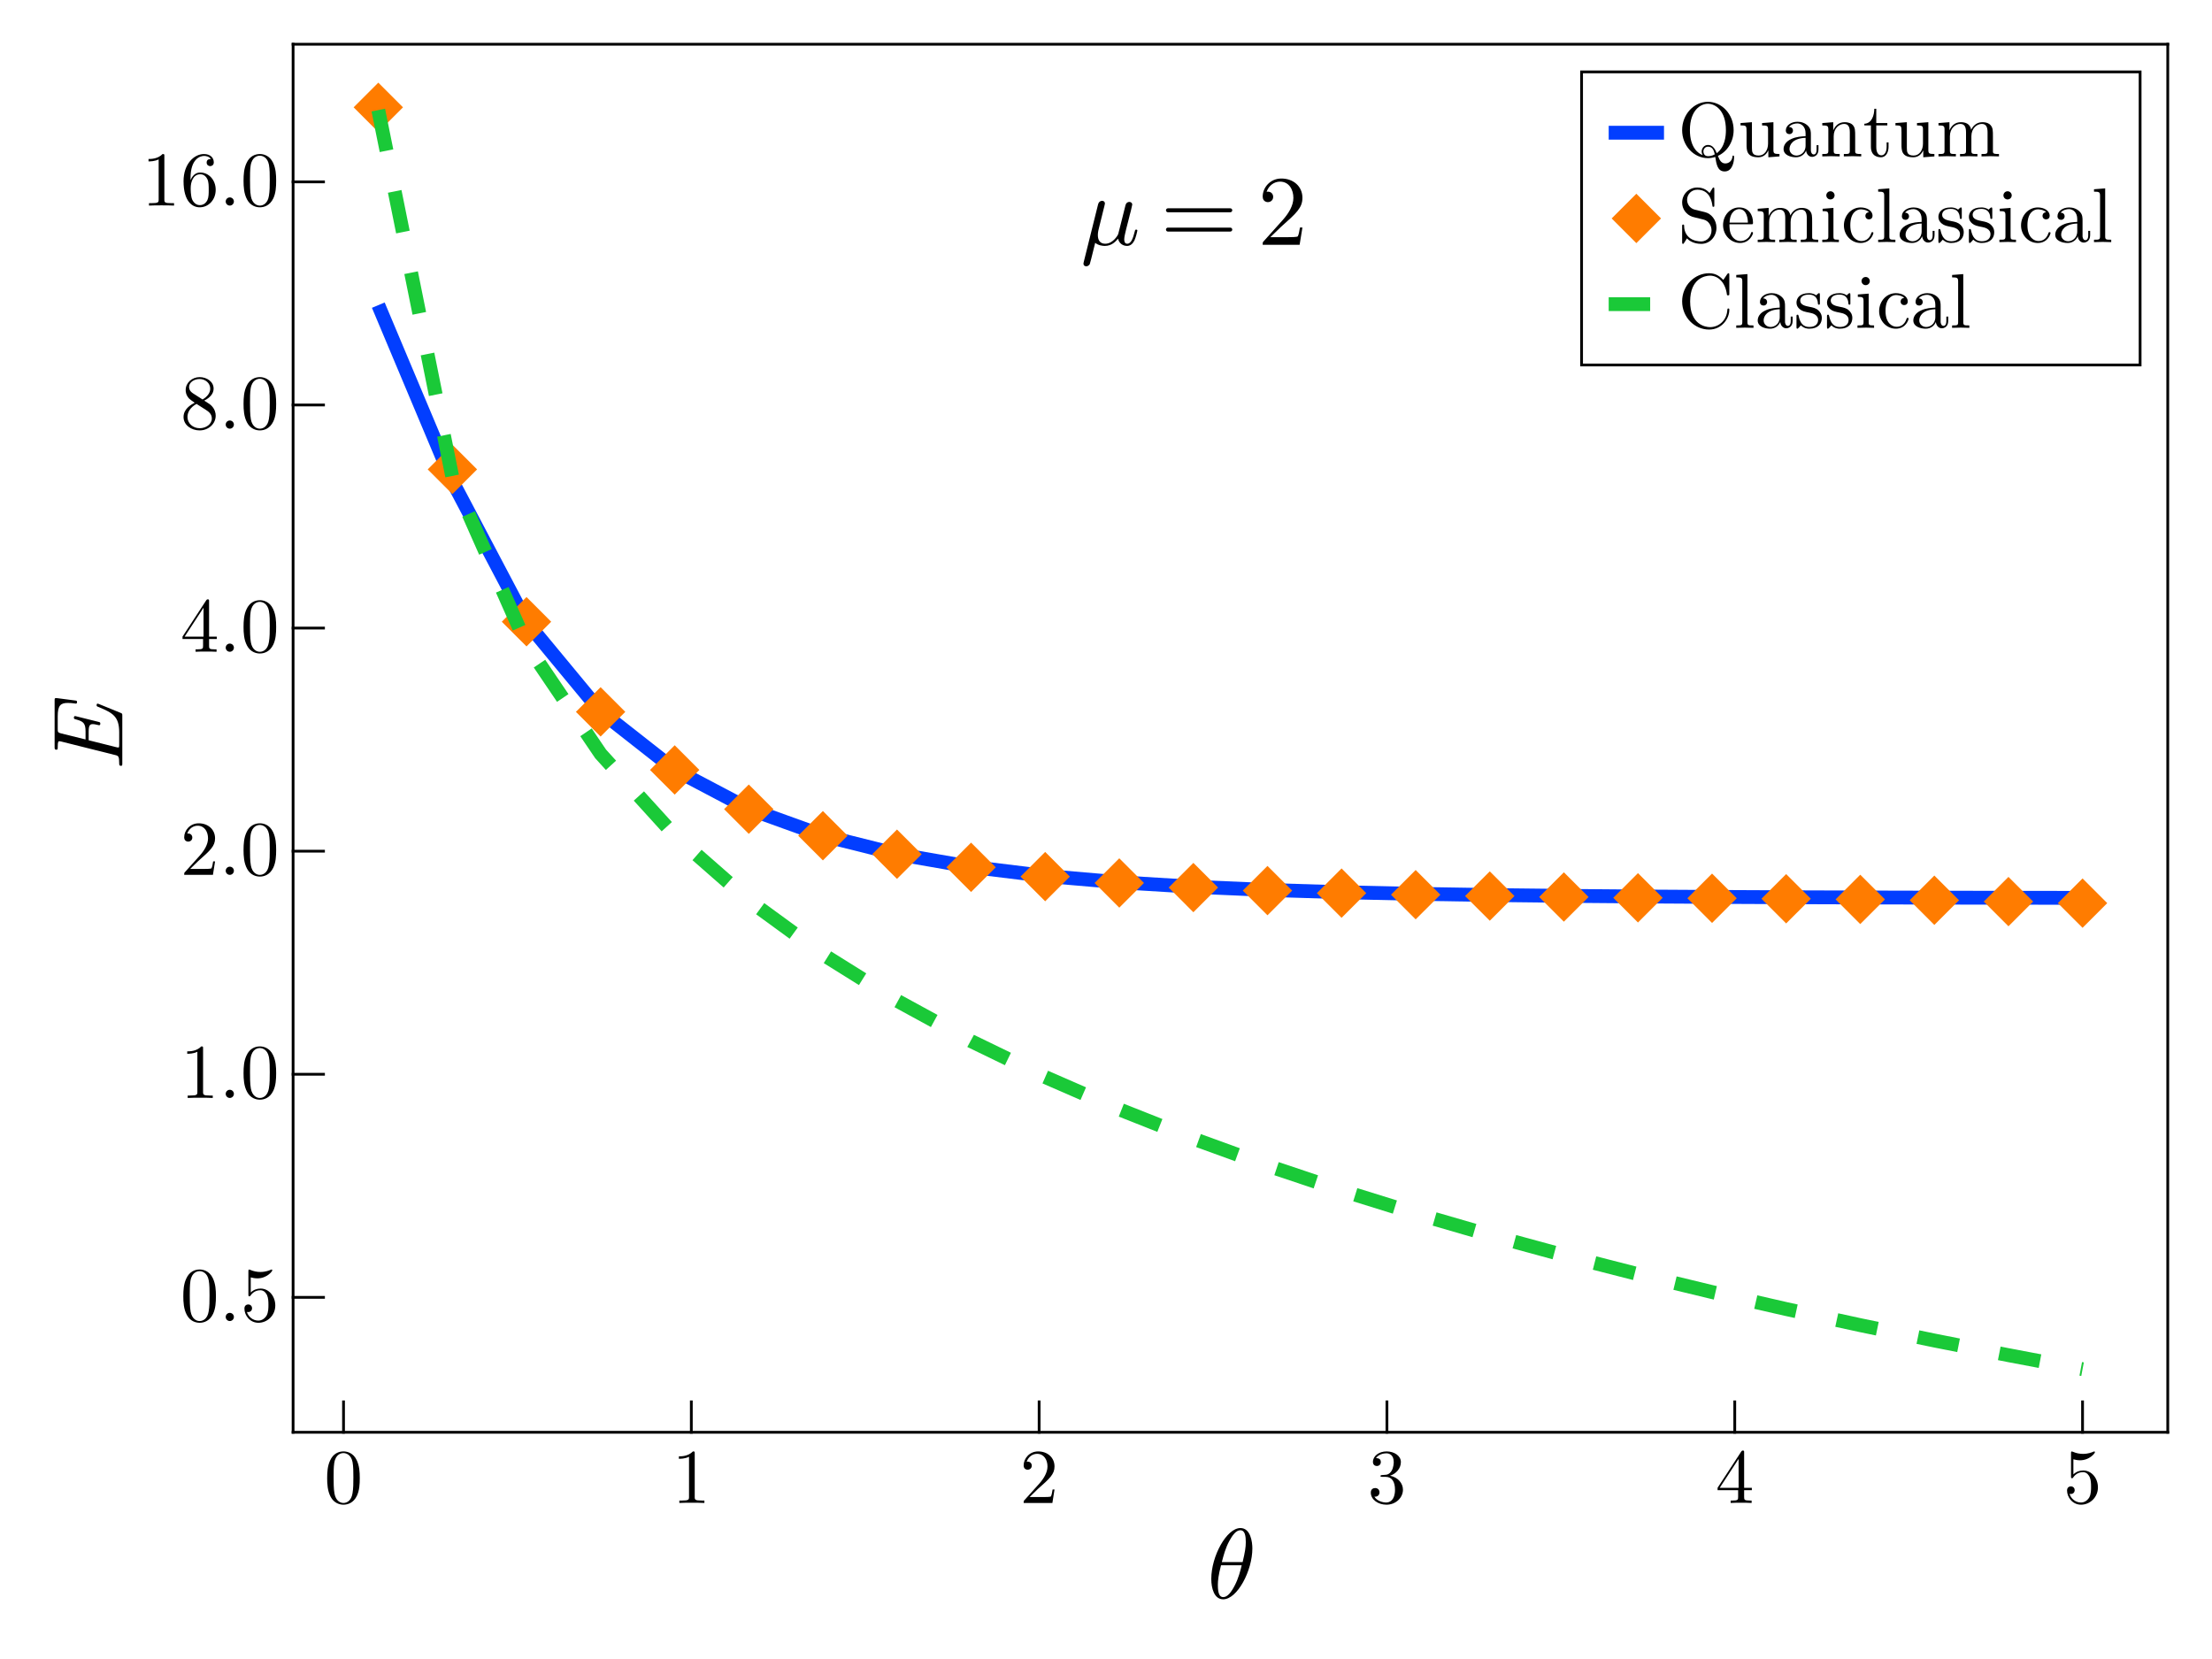 <?xml version="1.0" encoding="UTF-8"?>
<svg xmlns="http://www.w3.org/2000/svg" xmlns:xlink="http://www.w3.org/1999/xlink" width="600pt" height="450pt" viewBox="0 0 600 450" version="1.1">
<defs>
<g>
<symbol overflow="visible" id="glyph0-0-WwMRUrdW">
<path style="stroke:none;" d=""/>
</symbol>
<symbol overflow="visible" id="glyph0-1-WwMRUrdW">
<path style="stroke:none;" d="M 12.281 -13.5 C 12.281 -15.281 11.797 -19.031 9.047 -19.031 C 5.297 -19.031 1.141 -11.422 1.141 -5.234 C 1.141 -2.703 1.922 0.297 4.375 0.297 C 8.188 0.297 12.281 -7.453 12.281 -13.5 Z M 10.5 -15.172 C 10.5 -13.844 10.281 -12.469 9.641 -9.797 L 4 -9.797 C 4.453 -11.531 5 -13.688 6.078 -15.609 C 6.797 -16.922 7.797 -18.438 9.016 -18.438 C 10.344 -18.438 10.5 -16.719 10.5 -15.172 Z M 9.391 -8.938 C 9.094 -7.688 8.531 -5.406 7.5 -3.453 C 6.562 -1.625 5.531 -0.297 4.375 -0.297 C 3.484 -0.297 2.922 -1.078 2.922 -3.594 C 2.922 -4.719 3.078 -6.297 3.781 -8.938 Z M 9.391 -8.938 "/>
</symbol>
<symbol overflow="visible" id="glyph0-2-WwMRUrdW">
<path style="stroke:none;" d="M 19.5 -9.375 C 19.5 -9.672 19.25 -9.906 18.953 -9.906 L 2.047 -9.906 C 1.75 -9.906 1.516 -9.672 1.516 -9.375 C 1.516 -9.078 1.75 -8.828 2.047 -8.828 L 18.953 -8.828 C 19.25 -8.828 19.5 -9.078 19.5 -9.375 Z M 19.5 -4.125 C 19.5 -4.422 19.25 -4.672 18.953 -4.672 L 2.047 -4.672 C 1.75 -4.672 1.516 -4.422 1.516 -4.125 C 1.516 -3.828 1.75 -3.594 2.047 -3.594 L 18.953 -3.594 C 19.25 -3.594 19.5 -3.828 19.5 -4.125 Z M 19.5 -4.125 "/>
</symbol>
<symbol overflow="visible" id="glyph1-0-WwMRUrdW">
<path style="stroke:none;" d=""/>
</symbol>
<symbol overflow="visible" id="glyph1-1-WwMRUrdW">
<path style="stroke:none;" d="M 9.656 -6.719 C 9.656 -8.406 9.562 -10.078 8.812 -11.641 C 7.859 -13.656 6.125 -13.984 5.25 -13.984 C 3.984 -13.984 2.453 -13.438 1.594 -11.484 C 0.922 -10.031 0.812 -8.406 0.812 -6.719 C 0.812 -5.141 0.906 -3.25 1.766 -1.656 C 2.672 0.047 4.203 0.469 5.234 0.469 C 6.359 0.469 7.953 0.016 8.891 -1.969 C 9.562 -3.422 9.656 -5.062 9.656 -6.719 Z M 7.922 -6.969 C 7.922 -5.391 7.922 -3.969 7.688 -2.625 C 7.375 -0.625 6.172 0 5.234 0 C 4.406 0 3.172 -0.531 2.797 -2.547 C 2.562 -3.797 2.562 -5.734 2.562 -6.969 C 2.562 -8.312 2.562 -9.703 2.734 -10.844 C 3.125 -13.328 4.703 -13.531 5.234 -13.531 C 5.922 -13.531 7.312 -13.141 7.703 -11.062 C 7.922 -9.891 7.922 -8.297 7.922 -6.969 Z M 7.922 -6.969 "/>
</symbol>
<symbol overflow="visible" id="glyph1-2-WwMRUrdW">
<path style="stroke:none;" d="M 8.797 0 L 8.797 -0.656 L 8.125 -0.656 C 6.234 -0.656 6.172 -0.875 6.172 -1.656 L 6.172 -13.438 C 6.172 -13.938 6.172 -13.984 5.688 -13.984 C 4.391 -12.641 2.547 -12.641 1.875 -12.641 L 1.875 -11.984 C 2.281 -11.984 3.531 -11.984 4.625 -12.531 L 4.625 -1.656 C 4.625 -0.906 4.562 -0.656 2.672 -0.656 L 2 -0.656 L 2 0 C 2.734 -0.062 4.562 -0.062 5.391 -0.062 C 6.234 -0.062 8.062 -0.062 8.797 0 Z M 8.797 0 "/>
</symbol>
<symbol overflow="visible" id="glyph2-0-WwMRUrdW">
<path style="stroke:none;" d=""/>
</symbol>
<symbol overflow="visible" id="glyph2-1-WwMRUrdW">
<path style="stroke:none;" d="M 8.797 0 L 8.797 -0.656 L 8.125 -0.656 C 6.234 -0.656 6.172 -0.875 6.172 -1.656 L 6.172 -13.438 C 6.172 -13.938 6.172 -13.984 5.688 -13.984 C 4.391 -12.641 2.547 -12.641 1.875 -12.641 L 1.875 -11.984 C 2.281 -11.984 3.531 -11.984 4.625 -12.531 L 4.625 -1.656 C 4.625 -0.906 4.562 -0.656 2.672 -0.656 L 2 -0.656 L 2 0 C 2.734 -0.062 4.562 -0.062 5.391 -0.062 C 6.234 -0.062 8.062 -0.062 8.797 0 Z M 8.797 0 "/>
</symbol>
<symbol overflow="visible" id="glyph2-2-WwMRUrdW">
<path style="stroke:none;" d="M 9.594 -3.594 C 9.594 -5.312 8.281 -6.953 6.094 -7.391 C 7.812 -7.953 9.031 -9.422 9.031 -11.094 C 9.031 -12.812 7.188 -13.984 5.172 -13.984 C 3.047 -13.984 1.453 -12.719 1.453 -11.125 C 1.453 -10.438 1.906 -10.031 2.516 -10.031 C 3.172 -10.031 3.594 -10.5 3.594 -11.109 C 3.594 -12.156 2.609 -12.156 2.281 -12.156 C 2.938 -13.188 4.328 -13.469 5.078 -13.469 C 5.938 -13.469 7.094 -13 7.094 -11.109 C 7.094 -10.859 7.062 -9.641 6.516 -8.719 C 5.875 -7.703 5.172 -7.641 4.641 -7.625 C 4.469 -7.609 3.969 -7.562 3.828 -7.562 C 3.656 -7.531 3.5 -7.516 3.5 -7.312 C 3.5 -7.078 3.656 -7.078 4.016 -7.078 L 4.938 -7.078 C 6.656 -7.078 7.438 -5.656 7.438 -3.594 C 7.438 -0.734 5.984 -0.125 5.062 -0.125 C 4.156 -0.125 2.578 -0.484 1.844 -1.719 C 2.578 -1.609 3.234 -2.078 3.234 -2.875 C 3.234 -3.641 2.672 -4.047 2.062 -4.047 C 1.547 -4.047 0.875 -3.766 0.875 -2.828 C 0.875 -0.922 2.828 0.469 5.125 0.469 C 7.688 0.469 9.594 -1.453 9.594 -3.594 Z M 9.594 -3.594 "/>
</symbol>
<symbol overflow="visible" id="glyph3-0-WwMRUrdW">
<path style="stroke:none;" d=""/>
</symbol>
<symbol overflow="visible" id="glyph3-1-WwMRUrdW">
<path style="stroke:none;" d="M 9.422 -3.656 L 8.906 -3.656 C 8.797 -3.031 8.656 -2.094 8.438 -1.781 C 8.297 -1.609 6.906 -1.609 6.453 -1.609 L 2.672 -1.609 L 4.891 -3.781 C 8.172 -6.672 9.422 -7.812 9.422 -9.906 C 9.422 -12.312 7.531 -13.984 4.984 -13.984 C 2.609 -13.984 1.047 -12.047 1.047 -10.188 C 1.047 -9.016 2.094 -9.016 2.156 -9.016 C 2.516 -9.016 3.25 -9.266 3.25 -10.125 C 3.25 -10.672 2.875 -11.219 2.141 -11.219 C 1.969 -11.219 1.938 -11.219 1.875 -11.188 C 2.359 -12.562 3.484 -13.328 4.703 -13.328 C 6.609 -13.328 7.516 -11.641 7.516 -9.906 C 7.516 -8.234 6.469 -6.578 5.312 -5.266 L 1.281 -0.781 C 1.047 -0.547 1.047 -0.5 1.047 0 L 8.844 0 Z M 9.422 -3.656 "/>
</symbol>
<symbol overflow="visible" id="glyph3-2-WwMRUrdW">
<path style="stroke:none;" d="M 4.031 -1.109 C 4.031 -1.719 3.531 -2.219 2.922 -2.219 C 2.312 -2.219 1.812 -1.719 1.812 -1.109 C 1.812 -0.5 2.312 0 2.922 0 C 3.531 0 4.031 -0.5 4.031 -1.109 Z M 4.031 -1.109 "/>
</symbol>
<symbol overflow="visible" id="glyph4-0-WwMRUrdW">
<path style="stroke:none;" d=""/>
</symbol>
<symbol overflow="visible" id="glyph4-1-WwMRUrdW">
<path style="stroke:none;" d="M 9.891 -3.469 L 9.891 -4.109 L 7.797 -4.109 L 7.797 -13.672 C 7.797 -14.094 7.797 -14.219 7.453 -14.219 C 7.266 -14.219 7.203 -14.219 7.031 -13.969 L 0.594 -4.109 L 0.594 -3.469 L 6.172 -3.469 L 6.172 -1.641 C 6.172 -0.875 6.125 -0.656 4.578 -0.656 L 4.141 -0.656 L 4.141 0 C 5 -0.062 6.094 -0.062 6.969 -0.062 C 7.859 -0.062 8.969 -0.062 9.828 0 L 9.828 -0.656 L 9.391 -0.656 C 7.828 -0.656 7.797 -0.875 7.797 -1.641 L 7.797 -3.469 Z M 6.297 -4.109 L 1.172 -4.109 L 6.297 -11.953 Z M 6.297 -4.109 "/>
</symbol>
<symbol overflow="visible" id="glyph4-2-WwMRUrdW">
<path style="stroke:none;" d="M 9.422 -4.219 C 9.422 -6.719 7.703 -8.812 5.438 -8.812 C 4.438 -8.812 3.531 -8.484 2.766 -7.75 L 2.766 -11.844 C 3.188 -11.719 3.891 -11.578 4.562 -11.578 C 7.141 -11.578 8.609 -13.484 8.609 -13.75 C 8.609 -13.875 8.547 -13.984 8.406 -13.984 C 8.406 -13.984 8.344 -13.984 8.234 -13.922 C 7.812 -13.734 6.781 -13.312 5.375 -13.312 C 4.531 -13.312 3.562 -13.469 2.578 -13.906 C 2.422 -13.969 2.328 -13.969 2.328 -13.969 C 2.125 -13.969 2.125 -13.797 2.125 -13.469 L 2.125 -7.25 C 2.125 -6.859 2.125 -6.703 2.422 -6.703 C 2.562 -6.703 2.609 -6.766 2.688 -6.891 C 2.922 -7.219 3.703 -8.359 5.391 -8.359 C 6.484 -8.359 7.016 -7.391 7.188 -7.016 C 7.516 -6.234 7.562 -5.422 7.562 -4.375 C 7.562 -3.641 7.562 -2.375 7.062 -1.484 C 6.547 -0.672 5.781 -0.125 4.812 -0.125 C 3.281 -0.125 2.078 -1.234 1.719 -2.484 C 1.781 -2.453 1.844 -2.438 2.078 -2.438 C 2.766 -2.438 3.125 -2.969 3.125 -3.469 C 3.125 -3.969 2.766 -4.5 2.078 -4.5 C 1.781 -4.5 1.047 -4.344 1.047 -3.375 C 1.047 -1.578 2.5 0.469 4.844 0.469 C 7.281 0.469 9.422 -1.547 9.422 -4.219 Z M 9.422 -4.219 "/>
</symbol>
<symbol overflow="visible" id="glyph5-0-WwMRUrdW">
<path style="stroke:none;" d=""/>
</symbol>
<symbol overflow="visible" id="glyph5-1-WwMRUrdW">
<path style="stroke:none;" d="M -6.672 -18.547 C -6.969 -18.547 -6.969 -18.219 -6.969 -18.141 C -6.969 -17.844 -6.938 -17.812 -6.312 -17.578 C -2.594 -16.016 -0.844 -15.062 -0.844 -10.766 L -0.844 -7.484 C -0.844 -6.641 -0.922 -6.641 -1.109 -6.641 C -1.266 -6.641 -1.531 -6.719 -1.703 -6.75 L -9.125 -8.609 L -9.125 -10.969 C -9.125 -12.797 -8.688 -12.984 -7.969 -12.984 C -7.781 -12.984 -7.375 -12.953 -6.594 -12.75 C -6.594 -12.75 -6.375 -12.688 -6.297 -12.688 C -5.969 -12.688 -5.969 -12.953 -5.969 -13.125 C -5.969 -13.422 -6.016 -13.5 -6.5 -13.609 L -12.453 -15.094 C -12.531 -15.125 -12.797 -15.172 -12.797 -15.172 C -13.125 -15.172 -13.125 -14.844 -13.125 -14.734 C -13.125 -14.391 -13.047 -14.391 -12.469 -14.234 C -10.562 -13.719 -9.969 -13.203 -9.969 -11.016 L -9.969 -8.828 L -16.609 -10.469 C -17.5 -10.688 -17.516 -10.875 -17.516 -11.766 L -17.516 -15.141 C -17.516 -18.062 -16.719 -18.734 -14.797 -18.734 C -14.062 -18.734 -13.719 -18.688 -13.062 -18.609 C -12.938 -18.578 -12.688 -18.547 -12.609 -18.547 C -12.281 -18.547 -12.281 -18.844 -12.281 -18.953 C -12.281 -19.328 -12.391 -19.359 -12.875 -19.406 L -17.656 -20.031 C -18.359 -20.109 -18.359 -19.953 -18.359 -19.391 L -18.359 -6.781 C -18.359 -6.312 -18.359 -6.047 -17.875 -6.047 C -17.516 -6.047 -17.516 -6.234 -17.516 -6.781 C -17.516 -8.344 -17.312 -8.344 -17.062 -8.344 C -17.062 -8.344 -16.844 -8.344 -16.438 -8.234 L -1.969 -4.609 C -1.047 -4.406 -0.844 -4.234 -0.844 -2.406 C -0.844 -1.969 -0.844 -1.672 -0.328 -1.672 C 0 -1.672 0 -1.922 0 -2.344 L 0 -15.281 C 0 -15.828 -0.031 -15.844 -0.438 -16.031 L -6.344 -18.438 C -6.406 -18.469 -6.672 -18.547 -6.672 -18.547 Z M -6.672 -18.547 "/>
</symbol>
<symbol overflow="visible" id="glyph6-0-WwMRUrdW">
<path style="stroke:none;" d=""/>
</symbol>
<symbol overflow="visible" id="glyph6-1-WwMRUrdW">
<path style="stroke:none;" d="M 9.422 -4.219 C 9.422 -6.719 7.703 -8.812 5.438 -8.812 C 4.438 -8.812 3.531 -8.484 2.766 -7.75 L 2.766 -11.844 C 3.188 -11.719 3.891 -11.578 4.562 -11.578 C 7.141 -11.578 8.609 -13.484 8.609 -13.75 C 8.609 -13.875 8.547 -13.984 8.406 -13.984 C 8.406 -13.984 8.344 -13.984 8.234 -13.922 C 7.812 -13.734 6.781 -13.312 5.375 -13.312 C 4.531 -13.312 3.562 -13.469 2.578 -13.906 C 2.422 -13.969 2.328 -13.969 2.328 -13.969 C 2.125 -13.969 2.125 -13.797 2.125 -13.469 L 2.125 -7.25 C 2.125 -6.859 2.125 -6.703 2.422 -6.703 C 2.562 -6.703 2.609 -6.766 2.688 -6.891 C 2.922 -7.219 3.703 -8.359 5.391 -8.359 C 6.484 -8.359 7.016 -7.391 7.188 -7.016 C 7.516 -6.234 7.562 -5.422 7.562 -4.375 C 7.562 -3.641 7.562 -2.375 7.062 -1.484 C 6.547 -0.672 5.781 -0.125 4.812 -0.125 C 3.281 -0.125 2.078 -1.234 1.719 -2.484 C 1.781 -2.453 1.844 -2.438 2.078 -2.438 C 2.766 -2.438 3.125 -2.969 3.125 -3.469 C 3.125 -3.969 2.766 -4.5 2.078 -4.5 C 1.781 -4.5 1.047 -4.344 1.047 -3.375 C 1.047 -1.578 2.5 0.469 4.844 0.469 C 7.281 0.469 9.422 -1.547 9.422 -4.219 Z M 9.422 -4.219 "/>
</symbol>
<symbol overflow="visible" id="glyph6-2-WwMRUrdW">
<path style="stroke:none;" d="M 9.656 -6.719 C 9.656 -8.406 9.562 -10.078 8.812 -11.641 C 7.859 -13.656 6.125 -13.984 5.25 -13.984 C 3.984 -13.984 2.453 -13.438 1.594 -11.484 C 0.922 -10.031 0.812 -8.406 0.812 -6.719 C 0.812 -5.141 0.906 -3.25 1.766 -1.656 C 2.672 0.047 4.203 0.469 5.234 0.469 C 6.359 0.469 7.953 0.016 8.891 -1.969 C 9.562 -3.422 9.656 -5.062 9.656 -6.719 Z M 7.922 -6.969 C 7.922 -5.391 7.922 -3.969 7.688 -2.625 C 7.375 -0.625 6.172 0 5.234 0 C 4.406 0 3.172 -0.531 2.797 -2.547 C 2.562 -3.797 2.562 -5.734 2.562 -6.969 C 2.562 -8.312 2.562 -9.703 2.734 -10.844 C 3.125 -13.328 4.703 -13.531 5.234 -13.531 C 5.922 -13.531 7.312 -13.141 7.703 -11.062 C 7.922 -9.891 7.922 -8.297 7.922 -6.969 Z M 7.922 -6.969 "/>
</symbol>
<symbol overflow="visible" id="glyph7-0-WwMRUrdW">
<path style="stroke:none;" d=""/>
</symbol>
<symbol overflow="visible" id="glyph7-1-WwMRUrdW">
<path style="stroke:none;" d="M 9.422 -3.656 L 8.906 -3.656 C 8.797 -3.031 8.656 -2.094 8.438 -1.781 C 8.297 -1.609 6.906 -1.609 6.453 -1.609 L 2.672 -1.609 L 4.891 -3.781 C 8.172 -6.672 9.422 -7.812 9.422 -9.906 C 9.422 -12.312 7.531 -13.984 4.984 -13.984 C 2.609 -13.984 1.047 -12.047 1.047 -10.188 C 1.047 -9.016 2.094 -9.016 2.156 -9.016 C 2.516 -9.016 3.25 -9.266 3.25 -10.125 C 3.25 -10.672 2.875 -11.219 2.141 -11.219 C 1.969 -11.219 1.938 -11.219 1.875 -11.188 C 2.359 -12.562 3.484 -13.328 4.703 -13.328 C 6.609 -13.328 7.516 -11.641 7.516 -9.906 C 7.516 -8.234 6.469 -6.578 5.312 -5.266 L 1.281 -0.781 C 1.047 -0.547 1.047 -0.5 1.047 0 L 8.844 0 Z M 9.422 -3.656 "/>
</symbol>
<symbol overflow="visible" id="glyph8-0-WwMRUrdW">
<path style="stroke:none;" d=""/>
</symbol>
<symbol overflow="visible" id="glyph8-1-WwMRUrdW">
<path style="stroke:none;" d="M 4.031 -1.109 C 4.031 -1.719 3.531 -2.219 2.922 -2.219 C 2.312 -2.219 1.812 -1.719 1.812 -1.109 C 1.812 -0.5 2.312 0 2.922 0 C 3.531 0 4.031 -0.5 4.031 -1.109 Z M 4.031 -1.109 "/>
</symbol>
<symbol overflow="visible" id="glyph9-0-WwMRUrdW">
<path style="stroke:none;" d=""/>
</symbol>
<symbol overflow="visible" id="glyph9-1-WwMRUrdW">
<path style="stroke:none;" d="M 9.656 -6.719 C 9.656 -8.406 9.562 -10.078 8.812 -11.641 C 7.859 -13.656 6.125 -13.984 5.25 -13.984 C 3.984 -13.984 2.453 -13.438 1.594 -11.484 C 0.922 -10.031 0.812 -8.406 0.812 -6.719 C 0.812 -5.141 0.906 -3.25 1.766 -1.656 C 2.672 0.047 4.203 0.469 5.234 0.469 C 6.359 0.469 7.953 0.016 8.891 -1.969 C 9.562 -3.422 9.656 -5.062 9.656 -6.719 Z M 7.922 -6.969 C 7.922 -5.391 7.922 -3.969 7.688 -2.625 C 7.375 -0.625 6.172 0 5.234 0 C 4.406 0 3.172 -0.531 2.797 -2.547 C 2.562 -3.797 2.562 -5.734 2.562 -6.969 C 2.562 -8.312 2.562 -9.703 2.734 -10.844 C 3.125 -13.328 4.703 -13.531 5.234 -13.531 C 5.922 -13.531 7.312 -13.141 7.703 -11.062 C 7.922 -9.891 7.922 -8.297 7.922 -6.969 Z M 7.922 -6.969 "/>
</symbol>
<symbol overflow="visible" id="glyph10-0-WwMRUrdW">
<path style="stroke:none;" d=""/>
</symbol>
<symbol overflow="visible" id="glyph10-1-WwMRUrdW">
<path style="stroke:none;" d="M 9.891 -3.469 L 9.891 -4.109 L 7.797 -4.109 L 7.797 -13.672 C 7.797 -14.094 7.797 -14.219 7.453 -14.219 C 7.266 -14.219 7.203 -14.219 7.031 -13.969 L 0.594 -4.109 L 0.594 -3.469 L 6.172 -3.469 L 6.172 -1.641 C 6.172 -0.875 6.125 -0.656 4.578 -0.656 L 4.141 -0.656 L 4.141 0 C 5 -0.062 6.094 -0.062 6.969 -0.062 C 7.859 -0.062 8.969 -0.062 9.828 0 L 9.828 -0.656 L 9.391 -0.656 C 7.828 -0.656 7.797 -0.875 7.797 -1.641 L 7.797 -3.469 Z M 6.297 -4.109 L 1.172 -4.109 L 6.297 -11.953 Z M 6.297 -4.109 "/>
</symbol>
<symbol overflow="visible" id="glyph10-2-WwMRUrdW">
<path style="stroke:none;" d="M 9.594 -3.531 C 9.594 -4.281 9.359 -5.234 8.562 -6.109 C 8.172 -6.547 7.828 -6.766 6.484 -7.609 C 8 -8.375 9.031 -9.469 9.031 -10.859 C 9.031 -12.781 7.156 -13.984 5.25 -13.984 C 3.156 -13.984 1.453 -12.438 1.453 -10.484 C 1.453 -10.094 1.484 -9.156 2.375 -8.172 C 2.609 -7.922 3.375 -7.391 3.906 -7.031 C 2.688 -6.422 0.875 -5.25 0.875 -3.172 C 0.875 -0.938 3.031 0.469 5.234 0.469 C 7.609 0.469 9.594 -1.281 9.594 -3.531 Z M 8.109 -10.859 C 8.109 -9.656 7.281 -8.656 6.031 -7.922 L 3.422 -9.594 C 2.453 -10.234 2.375 -10.938 2.375 -11.297 C 2.375 -12.578 3.734 -13.469 5.234 -13.469 C 6.766 -13.469 8.109 -12.375 8.109 -10.859 Z M 8.547 -2.766 C 8.547 -1.219 6.969 -0.125 5.25 -0.125 C 3.438 -0.125 1.938 -1.422 1.938 -3.172 C 1.938 -4.391 2.609 -5.734 4.391 -6.719 L 6.969 -5.078 C 7.562 -4.688 8.547 -4.047 8.547 -2.766 Z M 8.547 -2.766 "/>
</symbol>
<symbol overflow="visible" id="glyph11-0-WwMRUrdW">
<path style="stroke:none;" d=""/>
</symbol>
<symbol overflow="visible" id="glyph11-1-WwMRUrdW">
<path style="stroke:none;" d="M 4.031 -1.109 C 4.031 -1.719 3.531 -2.219 2.922 -2.219 C 2.312 -2.219 1.812 -1.719 1.812 -1.109 C 1.812 -0.5 2.312 0 2.922 0 C 3.531 0 4.031 -0.5 4.031 -1.109 Z M 4.031 -1.109 "/>
</symbol>
<symbol overflow="visible" id="glyph11-2-WwMRUrdW">
<path style="stroke:none;" d="M 10.484 -3.906 C 10.484 -6 9.094 -7.734 7.328 -8.141 L 4.641 -8.797 C 3.344 -9.109 2.516 -10.25 2.516 -11.469 C 2.516 -12.938 3.656 -14.219 5.297 -14.219 C 8.797 -14.219 9.266 -10.766 9.391 -9.828 C 9.406 -9.703 9.406 -9.578 9.641 -9.578 C 9.906 -9.578 9.906 -9.688 9.906 -10.078 L 9.906 -14.297 C 9.906 -14.656 9.906 -14.812 9.688 -14.812 C 9.531 -14.812 9.516 -14.781 9.359 -14.531 L 8.625 -13.328 C 8 -13.938 7.141 -14.812 5.266 -14.812 C 2.938 -14.812 1.172 -12.953 1.172 -10.734 C 1.172 -8.984 2.281 -7.453 3.922 -6.891 C 4.156 -6.797 5.234 -6.547 6.703 -6.188 C 7.266 -6.047 7.891 -5.906 8.484 -5.125 C 8.922 -4.578 9.141 -3.891 9.141 -3.188 C 9.141 -1.703 8.078 -0.188 6.328 -0.188 C 5.719 -0.188 4.109 -0.297 3 -1.328 C 1.781 -2.453 1.719 -3.797 1.703 -4.562 C 1.688 -4.766 1.516 -4.766 1.453 -4.766 C 1.172 -4.766 1.172 -4.625 1.172 -4.234 L 1.172 -0.047 C 1.172 0.312 1.172 0.469 1.406 0.469 C 1.547 0.469 1.578 0.422 1.719 0.188 C 1.719 0.188 1.781 0.109 2.484 -1.016 C 3.125 -0.297 4.469 0.469 6.344 0.469 C 8.797 0.469 10.484 -1.594 10.484 -3.906 Z M 10.484 -3.906 "/>
</symbol>
<symbol overflow="visible" id="glyph11-3-WwMRUrdW">
<path style="stroke:none;" d="M 8.719 -2.5 C 8.719 -2.703 8.547 -2.75 8.438 -2.75 C 8.25 -2.75 8.219 -2.625 8.172 -2.453 C 7.438 -0.297 5.547 -0.297 5.328 -0.297 C 4.281 -0.297 3.438 -0.922 2.969 -1.703 C 2.328 -2.703 2.328 -4.094 2.328 -4.844 L 8.188 -4.844 C 8.656 -4.844 8.719 -4.844 8.719 -5.297 C 8.719 -7.375 7.578 -9.406 4.953 -9.406 C 2.516 -9.406 0.594 -7.25 0.594 -4.625 C 0.594 -1.812 2.797 0.234 5.203 0.234 C 7.766 0.234 8.719 -2.094 8.719 -2.5 Z M 7.328 -5.297 L 2.359 -5.297 C 2.484 -8.422 4.234 -8.953 4.953 -8.953 C 7.125 -8.953 7.328 -6.109 7.328 -5.297 Z M 7.328 -5.297 "/>
</symbol>
<symbol overflow="visible" id="glyph11-4-WwMRUrdW">
<path style="stroke:none;" d="M 17.078 0 L 17.078 -0.656 C 15.984 -0.656 15.453 -0.656 15.438 -1.281 L 15.438 -5.297 C 15.438 -7.094 15.438 -7.75 14.781 -8.5 C 14.484 -8.859 13.797 -9.281 12.578 -9.281 C 10.812 -9.281 9.891 -8.016 9.531 -7.219 C 9.234 -9.047 7.688 -9.281 6.734 -9.281 C 5.203 -9.281 4.219 -8.375 3.641 -7.078 L 3.641 -9.281 L 0.672 -9.047 L 0.672 -8.406 C 2.141 -8.406 2.312 -8.25 2.312 -7.219 L 2.312 -1.594 C 2.312 -0.656 2.078 -0.656 0.672 -0.656 L 0.672 0 L 3.047 -0.062 L 5.391 0 L 5.391 -0.656 C 3.984 -0.656 3.766 -0.656 3.766 -1.594 L 3.766 -5.453 C 3.766 -7.641 5.25 -8.812 6.594 -8.812 C 7.922 -8.812 8.141 -7.688 8.141 -6.484 L 8.141 -1.594 C 8.141 -0.656 7.922 -0.656 6.516 -0.656 L 6.516 0 L 8.891 -0.062 L 11.234 0 L 11.234 -0.656 C 9.828 -0.656 9.594 -0.656 9.594 -1.594 L 9.594 -5.453 C 9.594 -7.641 11.094 -8.812 12.438 -8.812 C 13.75 -8.812 13.984 -7.688 13.984 -6.484 L 13.984 -1.594 C 13.984 -0.656 13.75 -0.656 12.344 -0.656 L 12.344 0 L 14.719 -0.062 Z M 17.078 0 "/>
</symbol>
<symbol overflow="visible" id="glyph11-5-WwMRUrdW">
<path style="stroke:none;" d="M 5.188 0 L 5.188 -0.656 C 3.797 -0.656 3.719 -0.75 3.719 -1.578 L 3.719 -9.281 L 0.781 -9.047 L 0.781 -8.406 C 2.141 -8.406 2.328 -8.281 2.328 -7.25 L 2.328 -1.594 C 2.328 -0.656 2.094 -0.656 0.688 -0.656 L 0.688 0 L 3 -0.062 C 3.734 -0.062 4.469 -0.016 5.188 0 Z M 4.031 -12.688 C 4.031 -13.25 3.547 -13.797 2.922 -13.797 C 2.203 -13.797 1.781 -13.203 1.781 -12.688 C 1.781 -12.109 2.266 -11.578 2.891 -11.578 C 3.609 -11.578 4.031 -12.156 4.031 -12.688 Z M 4.031 -12.688 "/>
</symbol>
<symbol overflow="visible" id="glyph11-6-WwMRUrdW">
<path style="stroke:none;" d="M 5.359 0 L 5.359 -0.656 C 3.953 -0.656 3.719 -0.656 3.719 -1.594 L 3.719 -14.578 L 0.688 -14.344 L 0.688 -13.688 C 2.156 -13.688 2.328 -13.547 2.328 -12.516 L 2.328 -1.594 C 2.328 -0.656 2.094 -0.656 0.688 -0.656 L 0.688 0 L 3.031 -0.062 Z M 5.359 0 "/>
</symbol>
<symbol overflow="visible" id="glyph11-7-WwMRUrdW">
<path style="stroke:none;" d="M 7.562 -2.688 C 7.562 -3.797 6.938 -4.438 6.672 -4.688 C 5.984 -5.359 5.172 -5.516 4.281 -5.688 C 3.109 -5.922 1.703 -6.188 1.703 -7.406 C 1.703 -8.141 2.25 -9.016 4.047 -9.016 C 6.359 -9.016 6.469 -7.125 6.516 -6.469 C 6.531 -6.281 6.766 -6.281 6.766 -6.281 C 7.031 -6.281 7.031 -6.391 7.031 -6.781 L 7.031 -8.906 C 7.031 -9.266 7.031 -9.406 6.797 -9.406 C 6.703 -9.406 6.656 -9.406 6.391 -9.156 C 6.328 -9.078 6.109 -8.891 6.031 -8.812 C 5.234 -9.406 4.375 -9.406 4.047 -9.406 C 1.484 -9.406 0.688 -8 0.688 -6.828 C 0.688 -6.094 1.031 -5.5 1.594 -5.047 C 2.266 -4.5 2.859 -4.375 4.375 -4.078 C 4.828 -3.984 6.547 -3.656 6.547 -2.141 C 6.547 -1.078 5.812 -0.234 4.172 -0.234 C 2.422 -0.234 1.656 -1.422 1.266 -3.219 C 1.203 -3.484 1.172 -3.562 0.969 -3.562 C 0.688 -3.562 0.688 -3.422 0.688 -3.047 L 0.688 -0.266 C 0.688 0.078 0.688 0.234 0.922 0.234 C 1.031 0.234 1.047 0.203 1.453 -0.188 C 1.484 -0.234 1.484 -0.266 1.875 -0.672 C 2.797 0.203 3.734 0.234 4.172 0.234 C 6.594 0.234 7.562 -1.172 7.562 -2.688 Z M 7.562 -2.688 "/>
</symbol>
<symbol overflow="visible" id="glyph11-8-WwMRUrdW">
<path style="stroke:none;" d="M 10.141 -1.875 L 10.141 -3.047 L 9.625 -3.047 L 9.625 -1.875 C 9.625 -0.656 9.094 -0.531 8.859 -0.531 C 8.172 -0.531 8.078 -1.469 8.078 -1.578 L 8.078 -5.781 C 8.078 -6.656 8.078 -7.469 7.328 -8.25 C 6.516 -9.078 5.453 -9.406 4.453 -9.406 C 2.734 -9.406 1.281 -8.422 1.281 -7.031 C 1.281 -6.406 1.703 -6.047 2.25 -6.047 C 2.828 -6.047 3.219 -6.469 3.219 -7.016 C 3.219 -7.266 3.109 -7.953 2.141 -7.984 C 2.703 -8.719 3.734 -8.953 4.406 -8.953 C 5.438 -8.953 6.641 -8.125 6.641 -6.266 L 6.641 -5.484 C 5.562 -5.422 4.094 -5.359 2.766 -4.719 C 1.203 -4.016 0.672 -2.922 0.672 -2 C 0.672 -0.297 2.703 0.234 4.031 0.234 C 5.422 0.234 6.391 -0.609 6.781 -1.594 C 6.859 -0.75 7.438 0.125 8.422 0.125 C 8.859 0.125 10.141 -0.172 10.141 -1.875 Z M 6.641 -2.938 C 6.641 -0.938 5.125 -0.234 4.172 -0.234 C 3.156 -0.234 2.281 -0.969 2.281 -2.016 C 2.281 -3.172 3.172 -4.906 6.641 -5.047 Z M 6.641 -2.938 "/>
</symbol>
<symbol overflow="visible" id="glyph11-9-WwMRUrdW">
<path style="stroke:none;" d="M 13.969 -4.891 C 13.969 -5.109 13.969 -5.25 13.688 -5.25 C 13.469 -5.25 13.469 -5.125 13.438 -4.906 C 13.266 -1.906 11.031 -0.188 8.734 -0.188 C 7.453 -0.188 3.344 -0.906 3.344 -7.156 C 3.344 -13.438 7.438 -14.156 8.719 -14.156 C 11 -14.156 12.875 -12.25 13.297 -9.172 C 13.328 -8.891 13.328 -8.812 13.625 -8.812 C 13.969 -8.812 13.969 -8.891 13.969 -9.328 L 13.969 -14.297 C 13.969 -14.656 13.969 -14.812 13.734 -14.812 C 13.656 -14.812 13.562 -14.812 13.391 -14.547 L 12.344 -13 C 11.578 -13.75 10.5 -14.812 8.484 -14.812 C 4.562 -14.812 1.172 -11.469 1.172 -7.188 C 1.172 -2.828 4.578 0.469 8.484 0.469 C 11.906 0.469 13.969 -2.453 13.969 -4.891 Z M 13.969 -4.891 "/>
</symbol>
<symbol overflow="visible" id="glyph12-0-WwMRUrdW">
<path style="stroke:none;" d=""/>
</symbol>
<symbol overflow="visible" id="glyph12-1-WwMRUrdW">
<path style="stroke:none;" d="M 9.656 -6.719 C 9.656 -8.406 9.562 -10.078 8.812 -11.641 C 7.859 -13.656 6.125 -13.984 5.25 -13.984 C 3.984 -13.984 2.453 -13.438 1.594 -11.484 C 0.922 -10.031 0.812 -8.406 0.812 -6.719 C 0.812 -5.141 0.906 -3.25 1.766 -1.656 C 2.672 0.047 4.203 0.469 5.234 0.469 C 6.359 0.469 7.953 0.016 8.891 -1.969 C 9.562 -3.422 9.656 -5.062 9.656 -6.719 Z M 7.922 -6.969 C 7.922 -5.391 7.922 -3.969 7.688 -2.625 C 7.375 -0.625 6.172 0 5.234 0 C 4.406 0 3.172 -0.531 2.797 -2.547 C 2.562 -3.797 2.562 -5.734 2.562 -6.969 C 2.562 -8.312 2.562 -9.703 2.734 -10.844 C 3.125 -13.328 4.703 -13.531 5.234 -13.531 C 5.922 -13.531 7.312 -13.141 7.703 -11.062 C 7.922 -9.891 7.922 -8.297 7.922 -6.969 Z M 7.922 -6.969 "/>
</symbol>
<symbol overflow="visible" id="glyph13-0-WwMRUrdW">
<path style="stroke:none;" d=""/>
</symbol>
<symbol overflow="visible" id="glyph13-1-WwMRUrdW">
<path style="stroke:none;" d="M 8.797 0 L 8.797 -0.656 L 8.125 -0.656 C 6.234 -0.656 6.172 -0.875 6.172 -1.656 L 6.172 -13.438 C 6.172 -13.938 6.172 -13.984 5.688 -13.984 C 4.391 -12.641 2.547 -12.641 1.875 -12.641 L 1.875 -11.984 C 2.281 -11.984 3.531 -11.984 4.625 -12.531 L 4.625 -1.656 C 4.625 -0.906 4.562 -0.656 2.672 -0.656 L 2 -0.656 L 2 0 C 2.734 -0.062 4.562 -0.062 5.391 -0.062 C 6.234 -0.062 8.062 -0.062 8.797 0 Z M 8.797 0 "/>
</symbol>
<symbol overflow="visible" id="glyph14-0-WwMRUrdW">
<path style="stroke:none;" d=""/>
</symbol>
<symbol overflow="visible" id="glyph14-1-WwMRUrdW">
<path style="stroke:none;" d="M 9.594 -4.281 C 9.594 -6.953 7.734 -8.969 5.391 -8.969 C 3.969 -8.969 3.188 -7.891 2.766 -6.891 L 2.766 -7.391 C 2.766 -12.703 5.375 -13.469 6.453 -13.469 C 6.953 -13.469 7.828 -13.328 8.297 -12.625 C 7.984 -12.625 7.141 -12.625 7.141 -11.672 C 7.141 -11.031 7.641 -10.703 8.109 -10.703 C 8.438 -10.703 9.078 -10.906 9.078 -11.719 C 9.078 -12.984 8.141 -13.984 6.406 -13.984 C 3.719 -13.984 0.875 -11.281 0.875 -6.641 C 0.875 -1.031 3.312 0.469 5.266 0.469 C 7.609 0.469 9.594 -1.516 9.594 -4.281 Z M 7.703 -4.312 C 7.703 -3.297 7.703 -2.25 7.344 -1.484 C 6.719 -0.234 5.75 -0.125 5.266 -0.125 C 3.953 -0.125 3.312 -1.391 3.188 -1.703 C 2.812 -2.688 2.812 -4.375 2.812 -4.75 C 2.812 -6.391 3.484 -8.484 5.375 -8.484 C 5.719 -8.484 6.672 -8.484 7.328 -7.188 C 7.703 -6.406 7.703 -5.328 7.703 -4.312 Z M 7.703 -4.312 "/>
</symbol>
<symbol overflow="visible" id="glyph15-0-WwMRUrdW">
<path style="stroke:none;" d=""/>
</symbol>
<symbol overflow="visible" id="glyph15-1-WwMRUrdW">
<path style="stroke:none;" d="M 4.031 -1.109 C 4.031 -1.719 3.531 -2.219 2.922 -2.219 C 2.312 -2.219 1.812 -1.719 1.812 -1.109 C 1.812 -0.5 2.312 0 2.922 0 C 3.531 0 4.031 -0.5 4.031 -1.109 Z M 4.031 -1.109 "/>
</symbol>
<symbol overflow="visible" id="glyph16-0-WwMRUrdW">
<path style="stroke:none;" d=""/>
</symbol>
<symbol overflow="visible" id="glyph16-1-WwMRUrdW">
<path style="stroke:none;" d="M 9.656 -6.719 C 9.656 -8.406 9.562 -10.078 8.812 -11.641 C 7.859 -13.656 6.125 -13.984 5.25 -13.984 C 3.984 -13.984 2.453 -13.438 1.594 -11.484 C 0.922 -10.031 0.812 -8.406 0.812 -6.719 C 0.812 -5.141 0.906 -3.25 1.766 -1.656 C 2.672 0.047 4.203 0.469 5.234 0.469 C 6.359 0.469 7.953 0.016 8.891 -1.969 C 9.562 -3.422 9.656 -5.062 9.656 -6.719 Z M 7.922 -6.969 C 7.922 -5.391 7.922 -3.969 7.688 -2.625 C 7.375 -0.625 6.172 0 5.234 0 C 4.406 0 3.172 -0.531 2.797 -2.547 C 2.562 -3.797 2.562 -5.734 2.562 -6.969 C 2.562 -8.312 2.562 -9.703 2.734 -10.844 C 3.125 -13.328 4.703 -13.531 5.234 -13.531 C 5.922 -13.531 7.312 -13.141 7.703 -11.062 C 7.922 -9.891 7.922 -8.297 7.922 -6.969 Z M 7.922 -6.969 "/>
</symbol>
<symbol overflow="visible" id="glyph17-0-WwMRUrdW">
<path style="stroke:none;" d=""/>
</symbol>
<symbol overflow="visible" id="glyph17-1-WwMRUrdW">
<path style="stroke:none;" d="M 15.438 -3.859 C 15.438 -4.125 15.203 -4.125 15.125 -4.125 C 14.844 -4.125 14.828 -4.016 14.734 -3.641 C 14.281 -1.891 13.797 -0.297 12.688 -0.297 C 11.969 -0.297 11.875 -1 11.875 -1.531 C 11.875 -2.141 12.203 -3.406 12.422 -4.344 L 13.172 -7.266 C 13.25 -7.672 13.531 -8.688 13.641 -9.094 C 13.766 -9.719 14.047 -10.75 14.047 -10.906 C 14.047 -11.391 13.656 -11.641 13.25 -11.641 C 13.125 -11.641 12.422 -11.609 12.203 -10.688 L 10.938 -5.641 L 10.234 -2.891 C 10.203 -2.75 8.906 -0.297 6.719 -0.297 C 5.375 -0.297 4.719 -1.188 4.719 -2.641 C 4.719 -3.422 4.906 -4.188 5.109 -4.938 L 6.234 -9.484 C 6.375 -10.047 6.641 -11.062 6.641 -11.203 C 6.641 -11.656 6.312 -11.938 5.859 -11.938 C 5.781 -11.938 5.016 -11.906 4.781 -10.969 L 0.891 4.672 C 0.812 5 0.812 5.109 0.812 5.109 C 0.812 5.516 1.109 5.828 1.562 5.828 C 2.141 5.828 2.453 5.344 2.516 5.266 C 2.625 5.016 2.969 3.625 4 -0.547 C 4.859 0.188 6.078 0.297 6.609 0.297 C 8.5 0.297 9.562 -0.922 10.203 -1.672 C 10.453 -0.453 11.453 0.297 12.641 0.297 C 13.578 0.297 14.203 -0.328 14.641 -1.188 C 15.094 -2.156 15.438 -3.859 15.438 -3.859 Z M 15.438 -3.859 "/>
</symbol>
<symbol overflow="visible" id="glyph18-0-WwMRUrdW">
<path style="stroke:none;" d=""/>
</symbol>
<symbol overflow="visible" id="glyph18-1-WwMRUrdW">
<path style="stroke:none;" d="M 12.125 -4.703 L 11.453 -4.703 C 11.312 -3.891 11.125 -2.703 10.859 -2.297 C 10.672 -2.078 8.891 -2.078 8.281 -2.078 L 3.422 -2.078 L 6.297 -4.859 C 10.5 -8.594 12.125 -10.047 12.125 -12.75 C 12.125 -15.828 9.688 -17.984 6.406 -17.984 C 3.344 -17.984 1.344 -15.5 1.344 -13.094 C 1.344 -11.578 2.703 -11.578 2.781 -11.578 C 3.234 -11.578 4.188 -11.906 4.188 -13.016 C 4.188 -13.719 3.703 -14.422 2.75 -14.422 C 2.531 -14.422 2.484 -14.422 2.406 -14.391 C 3.031 -16.141 4.484 -17.141 6.047 -17.141 C 8.5 -17.141 9.672 -14.953 9.672 -12.75 C 9.672 -10.578 8.312 -8.453 6.828 -6.781 L 1.641 -1 C 1.344 -0.703 1.344 -0.641 1.344 0 L 11.359 0 Z M 12.125 -4.703 "/>
</symbol>
<symbol overflow="visible" id="glyph19-0-WwMRUrdW">
<path style="stroke:none;" d=""/>
</symbol>
<symbol overflow="visible" id="glyph19-1-WwMRUrdW">
<path style="stroke:none;" d="M 15.266 0.203 C 15.266 0 15.266 -0.234 15.031 -0.234 C 14.844 -0.234 14.828 -0.062 14.812 0.141 C 14.672 1.281 13.797 1.906 12.891 1.906 C 11.906 1.906 11.375 1.203 10.875 -0.141 C 13.359 -1.266 15.141 -3.953 15.141 -7.125 C 15.141 -11.406 11.969 -14.812 8.141 -14.812 C 4.391 -14.812 1.172 -11.438 1.172 -7.125 C 1.172 -2.875 4.344 0.469 8.172 0.469 C 8.812 0.469 9.562 0.344 10.156 0.141 C 10.484 2.141 10.766 4.078 12.719 4.078 C 14.875 4.078 15.266 1.281 15.266 0.203 Z M 13.047 -7.125 C 13.047 -5.484 12.781 -2.516 10.562 -0.875 C 10.094 -2.062 9.422 -3.109 8.188 -3.109 C 7.125 -3.109 6.469 -2.203 6.469 -1.344 C 6.469 -0.781 6.734 -0.375 6.766 -0.344 C 5.625 -0.75 3.281 -2.281 3.281 -7.125 C 3.281 -12.578 6.219 -14.281 8.141 -14.281 C 10.188 -14.281 13.047 -12.469 13.047 -7.125 Z M 10.016 -0.547 C 9.297 -0.141 8.625 -0.062 8.172 -0.062 C 7.094 -0.062 6.938 -1.031 6.938 -1.344 C 6.938 -1.953 7.375 -2.641 8.188 -2.641 C 9.328 -2.641 9.781 -1.766 10.016 -0.547 Z M 10.016 -0.547 "/>
</symbol>
<symbol overflow="visible" id="glyph19-2-WwMRUrdW">
<path style="stroke:none;" d="M 11.234 0 L 11.234 -0.656 C 9.766 -0.656 9.594 -0.797 9.594 -1.828 L 9.594 -9.281 L 6.516 -9.047 L 6.516 -8.406 C 7.984 -8.406 8.141 -8.25 8.141 -7.219 L 8.141 -3.484 C 8.141 -1.656 7.141 -0.234 5.609 -0.234 C 3.844 -0.234 3.766 -1.219 3.766 -2.312 L 3.766 -9.281 L 0.672 -9.047 L 0.672 -8.406 C 2.312 -8.406 2.312 -8.344 2.312 -6.469 L 2.312 -3.312 C 2.312 -1.688 2.312 0.234 5.5 0.234 C 6.672 0.234 7.609 -0.359 8.219 -1.656 L 8.219 0.234 Z M 11.234 0 "/>
</symbol>
<symbol overflow="visible" id="glyph19-3-WwMRUrdW">
<path style="stroke:none;" d="M 10.141 -1.875 L 10.141 -3.047 L 9.625 -3.047 L 9.625 -1.875 C 9.625 -0.656 9.094 -0.531 8.859 -0.531 C 8.172 -0.531 8.078 -1.469 8.078 -1.578 L 8.078 -5.781 C 8.078 -6.656 8.078 -7.469 7.328 -8.25 C 6.516 -9.078 5.453 -9.406 4.453 -9.406 C 2.734 -9.406 1.281 -8.422 1.281 -7.031 C 1.281 -6.406 1.703 -6.047 2.25 -6.047 C 2.828 -6.047 3.219 -6.469 3.219 -7.016 C 3.219 -7.266 3.109 -7.953 2.141 -7.984 C 2.703 -8.719 3.734 -8.953 4.406 -8.953 C 5.438 -8.953 6.641 -8.125 6.641 -6.266 L 6.641 -5.484 C 5.562 -5.422 4.094 -5.359 2.766 -4.719 C 1.203 -4.016 0.672 -2.922 0.672 -2 C 0.672 -0.297 2.703 0.234 4.031 0.234 C 5.422 0.234 6.391 -0.609 6.781 -1.594 C 6.859 -0.75 7.438 0.125 8.422 0.125 C 8.859 0.125 10.141 -0.172 10.141 -1.875 Z M 6.641 -2.938 C 6.641 -0.938 5.125 -0.234 4.172 -0.234 C 3.156 -0.234 2.281 -0.969 2.281 -2.016 C 2.281 -3.172 3.172 -4.906 6.641 -5.047 Z M 6.641 -2.938 "/>
</symbol>
<symbol overflow="visible" id="glyph19-4-WwMRUrdW">
<path style="stroke:none;" d="M 6.969 -2.609 L 6.969 -3.797 L 6.453 -3.797 L 6.453 -2.641 C 6.453 -1.094 5.812 -0.297 5.047 -0.297 C 3.641 -0.297 3.641 -2.203 3.641 -2.562 L 3.641 -8.406 L 6.641 -8.406 L 6.641 -9.047 L 3.641 -9.047 L 3.641 -12.922 L 3.109 -12.922 C 3.094 -11.188 2.453 -8.953 0.406 -8.859 L 0.406 -8.406 L 2.188 -8.406 L 2.188 -2.609 C 2.188 -0.016 4.141 0.234 4.891 0.234 C 6.391 0.234 6.969 -1.266 6.969 -2.609 Z M 6.969 -2.609 "/>
</symbol>
<symbol overflow="visible" id="glyph20-0-WwMRUrdW">
<path style="stroke:none;" d=""/>
</symbol>
<symbol overflow="visible" id="glyph20-1-WwMRUrdW">
<path style="stroke:none;" d="M 11.234 0 L 11.234 -0.656 C 10.141 -0.656 9.625 -0.656 9.594 -1.281 L 9.594 -5.297 C 9.594 -7.094 9.594 -7.75 8.953 -8.5 C 8.656 -8.859 7.953 -9.281 6.734 -9.281 C 5.203 -9.281 4.219 -8.375 3.641 -7.078 L 3.641 -9.281 L 0.672 -9.047 L 0.672 -8.406 C 2.141 -8.406 2.312 -8.25 2.312 -7.219 L 2.312 -1.594 C 2.312 -0.656 2.078 -0.656 0.672 -0.656 L 0.672 0 L 3.047 -0.062 L 5.391 0 L 5.391 -0.656 C 3.984 -0.656 3.766 -0.656 3.766 -1.594 L 3.766 -5.453 C 3.766 -7.641 5.25 -8.812 6.594 -8.812 C 7.922 -8.812 8.141 -7.688 8.141 -6.484 L 8.141 -1.594 C 8.141 -0.656 7.922 -0.656 6.516 -0.656 L 6.516 0 L 8.891 -0.062 Z M 11.234 0 "/>
</symbol>
<symbol overflow="visible" id="glyph20-2-WwMRUrdW">
<path style="stroke:none;" d="M 11.234 0 L 11.234 -0.656 C 9.766 -0.656 9.594 -0.797 9.594 -1.828 L 9.594 -9.281 L 6.516 -9.047 L 6.516 -8.406 C 7.984 -8.406 8.141 -8.25 8.141 -7.219 L 8.141 -3.484 C 8.141 -1.656 7.141 -0.234 5.609 -0.234 C 3.844 -0.234 3.766 -1.219 3.766 -2.312 L 3.766 -9.281 L 0.672 -9.047 L 0.672 -8.406 C 2.312 -8.406 2.312 -8.344 2.312 -6.469 L 2.312 -3.312 C 2.312 -1.688 2.312 0.234 5.5 0.234 C 6.672 0.234 7.609 -0.359 8.219 -1.656 L 8.219 0.234 Z M 11.234 0 "/>
</symbol>
<symbol overflow="visible" id="glyph21-0-WwMRUrdW">
<path style="stroke:none;" d=""/>
</symbol>
<symbol overflow="visible" id="glyph21-1-WwMRUrdW">
<path style="stroke:none;" d="M 17.078 0 L 17.078 -0.656 C 15.984 -0.656 15.453 -0.656 15.438 -1.281 L 15.438 -5.297 C 15.438 -7.094 15.438 -7.75 14.781 -8.5 C 14.484 -8.859 13.797 -9.281 12.578 -9.281 C 10.812 -9.281 9.891 -8.016 9.531 -7.219 C 9.234 -9.047 7.688 -9.281 6.734 -9.281 C 5.203 -9.281 4.219 -8.375 3.641 -7.078 L 3.641 -9.281 L 0.672 -9.047 L 0.672 -8.406 C 2.141 -8.406 2.312 -8.25 2.312 -7.219 L 2.312 -1.594 C 2.312 -0.656 2.078 -0.656 0.672 -0.656 L 0.672 0 L 3.047 -0.062 L 5.391 0 L 5.391 -0.656 C 3.984 -0.656 3.766 -0.656 3.766 -1.594 L 3.766 -5.453 C 3.766 -7.641 5.25 -8.812 6.594 -8.812 C 7.922 -8.812 8.141 -7.688 8.141 -6.484 L 8.141 -1.594 C 8.141 -0.656 7.922 -0.656 6.516 -0.656 L 6.516 0 L 8.891 -0.062 L 11.234 0 L 11.234 -0.656 C 9.828 -0.656 9.594 -0.656 9.594 -1.594 L 9.594 -5.453 C 9.594 -7.641 11.094 -8.812 12.438 -8.812 C 13.75 -8.812 13.984 -7.688 13.984 -6.484 L 13.984 -1.594 C 13.984 -0.656 13.75 -0.656 12.344 -0.656 L 12.344 0 L 14.719 -0.062 Z M 17.078 0 "/>
</symbol>
<symbol overflow="visible" id="glyph22-0-WwMRUrdW">
<path style="stroke:none;" d=""/>
</symbol>
<symbol overflow="visible" id="glyph22-1-WwMRUrdW">
<path style="stroke:none;" d="M 8.719 -2.5 C 8.719 -2.703 8.5 -2.703 8.438 -2.703 C 8.25 -2.703 8.219 -2.625 8.172 -2.5 C 7.562 -0.547 6.188 -0.297 5.422 -0.297 C 4.312 -0.297 2.453 -1.203 2.453 -4.578 C 2.453 -8 4.172 -8.891 5.297 -8.891 C 5.484 -8.891 6.797 -8.859 7.531 -8.109 C 6.672 -8.047 6.547 -7.406 6.547 -7.141 C 6.547 -6.594 6.938 -6.172 7.516 -6.172 C 8.062 -6.172 8.484 -6.531 8.484 -7.156 C 8.484 -8.594 6.891 -9.406 5.266 -9.406 C 2.641 -9.406 0.719 -7.141 0.719 -4.531 C 0.719 -1.844 2.797 0.234 5.234 0.234 C 8.047 0.234 8.719 -2.281 8.719 -2.5 Z M 8.719 -2.5 "/>
</symbol>
<symbol overflow="visible" id="glyph23-0-WwMRUrdW">
<path style="stroke:none;" d=""/>
</symbol>
<symbol overflow="visible" id="glyph23-1-WwMRUrdW">
<path style="stroke:none;" d="M 10.141 -1.875 L 10.141 -3.047 L 9.625 -3.047 L 9.625 -1.875 C 9.625 -0.656 9.094 -0.531 8.859 -0.531 C 8.172 -0.531 8.078 -1.469 8.078 -1.578 L 8.078 -5.781 C 8.078 -6.656 8.078 -7.469 7.328 -8.25 C 6.516 -9.078 5.453 -9.406 4.453 -9.406 C 2.734 -9.406 1.281 -8.422 1.281 -7.031 C 1.281 -6.406 1.703 -6.047 2.25 -6.047 C 2.828 -6.047 3.219 -6.469 3.219 -7.016 C 3.219 -7.266 3.109 -7.953 2.141 -7.984 C 2.703 -8.719 3.734 -8.953 4.406 -8.953 C 5.438 -8.953 6.641 -8.125 6.641 -6.266 L 6.641 -5.484 C 5.562 -5.422 4.094 -5.359 2.766 -4.719 C 1.203 -4.016 0.672 -2.922 0.672 -2 C 0.672 -0.297 2.703 0.234 4.031 0.234 C 5.422 0.234 6.391 -0.609 6.781 -1.594 C 6.859 -0.75 7.438 0.125 8.422 0.125 C 8.859 0.125 10.141 -0.172 10.141 -1.875 Z M 6.641 -2.938 C 6.641 -0.938 5.125 -0.234 4.172 -0.234 C 3.156 -0.234 2.281 -0.969 2.281 -2.016 C 2.281 -3.172 3.172 -4.906 6.641 -5.047 Z M 6.641 -2.938 "/>
</symbol>
<symbol overflow="visible" id="glyph23-2-WwMRUrdW">
<path style="stroke:none;" d="M 5.188 0 L 5.188 -0.656 C 3.797 -0.656 3.719 -0.75 3.719 -1.578 L 3.719 -9.281 L 0.781 -9.047 L 0.781 -8.406 C 2.141 -8.406 2.328 -8.281 2.328 -7.25 L 2.328 -1.594 C 2.328 -0.656 2.094 -0.656 0.688 -0.656 L 0.688 0 L 3 -0.062 C 3.734 -0.062 4.469 -0.016 5.188 0 Z M 4.031 -12.688 C 4.031 -13.25 3.547 -13.797 2.922 -13.797 C 2.203 -13.797 1.781 -13.203 1.781 -12.688 C 1.781 -12.109 2.266 -11.578 2.891 -11.578 C 3.609 -11.578 4.031 -12.156 4.031 -12.688 Z M 4.031 -12.688 "/>
</symbol>
<symbol overflow="visible" id="glyph23-3-WwMRUrdW">
<path style="stroke:none;" d="M 5.359 0 L 5.359 -0.656 C 3.953 -0.656 3.719 -0.656 3.719 -1.594 L 3.719 -14.578 L 0.688 -14.344 L 0.688 -13.688 C 2.156 -13.688 2.328 -13.547 2.328 -12.516 L 2.328 -1.594 C 2.328 -0.656 2.094 -0.656 0.688 -0.656 L 0.688 0 L 3.031 -0.062 Z M 5.359 0 "/>
</symbol>
</g>
</defs>
<g id="surface1-WwMRUrdW">
<rect x="0" y="0" width="600" height="450" style="fill:rgb(100%,100%,100%);fill-opacity:1;stroke:none;"/>
<path style=" stroke:none;fill-rule:nonzero;fill:rgb(100%,100%,100%);fill-opacity:1;" d="M 79.5 388.5 L 588 388.5 L 588 12 L 79.5 12 Z M 79.5 388.5 "/>
<g style="fill:rgb(0%,0%,0%);fill-opacity:1;">
  <use xlink:href="#glyph0-1-WwMRUrdW" x="327.418" y="433.512"/>
</g>
<g style="fill:rgb(0%,0%,0%);fill-opacity:1;">
  <use xlink:href="#glyph1-1-WwMRUrdW" x="87.93" y="407.676"/>
</g>
<g style="fill:rgb(0%,0%,0%);fill-opacity:1;">
  <use xlink:href="#glyph2-1-WwMRUrdW" x="182.271" y="407.676"/>
</g>
<g style="fill:rgb(0%,0%,0%);fill-opacity:1;">
  <use xlink:href="#glyph3-1-WwMRUrdW" x="276.612" y="407.676"/>
</g>
<g style="fill:rgb(0%,0%,0%);fill-opacity:1;">
  <use xlink:href="#glyph2-2-WwMRUrdW" x="370.954" y="407.676"/>
</g>
<g style="fill:rgb(0%,0%,0%);fill-opacity:1;">
  <use xlink:href="#glyph4-1-WwMRUrdW" x="465.295" y="407.676"/>
</g>
<g style="fill:rgb(0%,0%,0%);fill-opacity:1;">
  <use xlink:href="#glyph4-2-WwMRUrdW" x="559.636" y="407.676"/>
</g>
<g style="fill:rgb(0%,0%,0%);fill-opacity:1;">
  <use xlink:href="#glyph5-1-WwMRUrdW" x="33.174" y="209.403"/>
</g>
<g style="fill:rgb(0%,0%,0%);fill-opacity:1;">
  <use xlink:href="#glyph1-1-WwMRUrdW" x="48.912" y="358.331"/>
</g>
<g style="fill:rgb(0%,0%,0%);fill-opacity:1;">
  <use xlink:href="#glyph3-2-WwMRUrdW" x="59.412" y="358.331"/>
</g>
<g style="fill:rgb(0%,0%,0%);fill-opacity:1;">
  <use xlink:href="#glyph6-1-WwMRUrdW" x="65.25" y="358.331"/>
</g>
<g style="fill:rgb(0%,0%,0%);fill-opacity:1;">
  <use xlink:href="#glyph1-2-WwMRUrdW" x="48.912" y="297.818"/>
</g>
<g style="fill:rgb(0%,0%,0%);fill-opacity:1;">
  <use xlink:href="#glyph3-2-WwMRUrdW" x="59.412" y="297.818"/>
</g>
<g style="fill:rgb(0%,0%,0%);fill-opacity:1;">
  <use xlink:href="#glyph6-2-WwMRUrdW" x="65.25" y="297.818"/>
</g>
<g style="fill:rgb(0%,0%,0%);fill-opacity:1;">
  <use xlink:href="#glyph7-1-WwMRUrdW" x="48.912" y="237.304"/>
</g>
<g style="fill:rgb(0%,0%,0%);fill-opacity:1;">
  <use xlink:href="#glyph8-1-WwMRUrdW" x="59.412" y="237.304"/>
</g>
<g style="fill:rgb(0%,0%,0%);fill-opacity:1;">
  <use xlink:href="#glyph9-1-WwMRUrdW" x="65.25" y="237.304"/>
</g>
<g style="fill:rgb(0%,0%,0%);fill-opacity:1;">
  <use xlink:href="#glyph10-1-WwMRUrdW" x="48.912" y="176.791"/>
</g>
<g style="fill:rgb(0%,0%,0%);fill-opacity:1;">
  <use xlink:href="#glyph11-1-WwMRUrdW" x="59.412" y="176.791"/>
</g>
<g style="fill:rgb(0%,0%,0%);fill-opacity:1;">
  <use xlink:href="#glyph12-1-WwMRUrdW" x="65.25" y="176.791"/>
</g>
<g style="fill:rgb(0%,0%,0%);fill-opacity:1;">
  <use xlink:href="#glyph10-2-WwMRUrdW" x="48.912" y="116.277"/>
</g>
<g style="fill:rgb(0%,0%,0%);fill-opacity:1;">
  <use xlink:href="#glyph11-1-WwMRUrdW" x="59.412" y="116.277"/>
</g>
<g style="fill:rgb(0%,0%,0%);fill-opacity:1;">
  <use xlink:href="#glyph12-1-WwMRUrdW" x="65.25" y="116.277"/>
</g>
<g style="fill:rgb(0%,0%,0%);fill-opacity:1;">
  <use xlink:href="#glyph13-1-WwMRUrdW" x="38.412" y="55.764"/>
</g>
<g style="fill:rgb(0%,0%,0%);fill-opacity:1;">
  <use xlink:href="#glyph14-1-WwMRUrdW" x="48.912" y="55.764"/>
</g>
<g style="fill:rgb(0%,0%,0%);fill-opacity:1;">
  <use xlink:href="#glyph15-1-WwMRUrdW" x="59.412" y="55.764"/>
</g>
<g style="fill:rgb(0%,0%,0%);fill-opacity:1;">
  <use xlink:href="#glyph16-1-WwMRUrdW" x="65.25" y="55.764"/>
</g>
<path style="fill:none;stroke-width:5;stroke-linecap:butt;stroke-linejoin:miter;stroke:rgb(0.784%,24.314%,100%);stroke-opacity:1;stroke-miterlimit:2;" d="M 136.818 110.359 L 163.615 174.089 L 190.417 224.953 L 217.214 257.333 L 244.01 278.38 L 270.812 292.516 L 297.609 302.188 L 324.406 308.875 L 351.203 313.531 L 378.005 316.792 L 404.802 319.089 L 431.599 320.708 L 458.401 321.859 L 485.198 322.682 L 511.995 323.266 L 538.797 323.693 L 565.594 323.995 L 592.391 324.219 L 619.188 324.375 L 645.99 324.495 L 672.786 324.578 L 699.583 324.641 L 726.385 324.688 L 753.182 324.719 " transform="matrix(0.75,0,0,0.75,0,0)"/>
<path style=" stroke:none;fill-rule:nonzero;fill:rgb(100%,48.627%,0%);fill-opacity:1;" d="M 109.312 29.113 L 102.613 22.418 L 95.918 29.113 L 102.613 35.812 Z M 109.312 29.113 "/>
<path style=" stroke:none;fill-rule:nonzero;fill:rgb(100%,48.627%,0%);fill-opacity:1;" d="M 129.41 127.324 L 122.711 120.629 L 116.016 127.324 L 122.711 134.023 Z M 129.41 127.324 "/>
<path style=" stroke:none;fill-rule:nonzero;fill:rgb(100%,48.627%,0%);fill-opacity:1;" d="M 149.508 168.645 L 142.812 161.945 L 136.113 168.645 L 142.812 175.34 Z M 149.508 168.645 "/>
<path style=" stroke:none;fill-rule:nonzero;fill:rgb(100%,48.627%,0%);fill-opacity:1;" d="M 169.609 193.09 L 162.91 186.395 L 156.211 193.09 L 162.91 199.789 Z M 169.609 193.09 "/>
<path style=" stroke:none;fill-rule:nonzero;fill:rgb(100%,48.627%,0%);fill-opacity:1;" d="M 189.707 208.848 L 183.008 202.148 L 176.312 208.848 L 183.008 215.543 Z M 189.707 208.848 "/>
<path style=" stroke:none;fill-rule:nonzero;fill:rgb(100%,48.627%,0%);fill-opacity:1;" d="M 209.805 219.488 L 203.109 212.793 L 196.41 219.488 L 203.109 226.188 Z M 209.805 219.488 "/>
<path style=" stroke:none;fill-rule:nonzero;fill:rgb(100%,48.627%,0%);fill-opacity:1;" d="M 229.902 226.684 L 223.207 219.988 L 216.508 226.684 L 223.207 233.383 Z M 229.902 226.684 "/>
<path style=" stroke:none;fill-rule:nonzero;fill:rgb(100%,48.627%,0%);fill-opacity:1;" d="M 250.004 231.695 L 243.305 225 L 236.609 231.695 L 243.305 238.395 Z M 250.004 231.695 "/>
<path style=" stroke:none;fill-rule:nonzero;fill:rgb(100%,48.627%,0%);fill-opacity:1;" d="M 270.102 235.258 L 263.402 228.559 L 256.707 235.258 L 263.402 241.953 Z M 270.102 235.258 "/>
<path style=" stroke:none;fill-rule:nonzero;fill:rgb(100%,48.627%,0%);fill-opacity:1;" d="M 290.199 237.781 L 283.504 231.082 L 276.805 237.781 L 283.504 244.477 Z M 290.199 237.781 "/>
<path style=" stroke:none;fill-rule:nonzero;fill:rgb(100%,48.627%,0%);fill-opacity:1;" d="M 310.301 239.504 L 303.602 232.809 L 296.906 239.504 L 303.602 246.203 Z M 310.301 239.504 "/>
<path style=" stroke:none;fill-rule:nonzero;fill:rgb(100%,48.627%,0%);fill-opacity:1;" d="M 330.398 240.746 L 323.699 234.051 L 317.004 240.746 L 323.699 247.445 Z M 330.398 240.746 "/>
<path style=" stroke:none;fill-rule:nonzero;fill:rgb(100%,48.627%,0%);fill-opacity:1;" d="M 350.496 241.57 L 343.801 234.875 L 337.102 241.57 L 343.801 248.27 Z M 350.496 241.57 "/>
<path style=" stroke:none;fill-rule:nonzero;fill:rgb(100%,48.627%,0%);fill-opacity:1;" d="M 370.594 242.262 L 363.898 235.562 L 357.199 242.262 L 363.898 248.957 Z M 370.594 242.262 "/>
<path style=" stroke:none;fill-rule:nonzero;fill:rgb(100%,48.627%,0%);fill-opacity:1;" d="M 390.695 242.684 L 383.996 235.984 L 377.301 242.684 L 383.996 249.379 Z M 390.695 242.684 "/>
<path style=" stroke:none;fill-rule:nonzero;fill:rgb(100%,48.627%,0%);fill-opacity:1;" d="M 410.793 243.047 L 404.098 236.352 L 397.398 243.047 L 404.098 249.746 Z M 410.793 243.047 "/>
<path style=" stroke:none;fill-rule:nonzero;fill:rgb(100%,48.627%,0%);fill-opacity:1;" d="M 430.891 243.305 L 424.195 236.609 L 417.496 243.305 L 424.195 250.004 Z M 430.891 243.305 "/>
<path style=" stroke:none;fill-rule:nonzero;fill:rgb(100%,48.627%,0%);fill-opacity:1;" d="M 450.992 243.531 L 444.293 236.832 L 437.598 243.531 L 444.293 250.227 Z M 450.992 243.531 "/>
<path style=" stroke:none;fill-rule:nonzero;fill:rgb(100%,48.627%,0%);fill-opacity:1;" d="M 471.09 243.648 L 464.391 236.949 L 457.695 243.648 L 464.391 250.348 Z M 471.09 243.648 "/>
<path style=" stroke:none;fill-rule:nonzero;fill:rgb(100%,48.627%,0%);fill-opacity:1;" d="M 491.188 243.789 L 484.492 237.09 L 477.793 243.789 L 484.492 250.484 Z M 491.188 243.789 "/>
<path style=" stroke:none;fill-rule:nonzero;fill:rgb(100%,48.627%,0%);fill-opacity:1;" d="M 511.289 243.961 L 504.59 237.262 L 497.891 243.961 L 504.59 250.656 Z M 511.289 243.961 "/>
<path style=" stroke:none;fill-rule:nonzero;fill:rgb(100%,48.627%,0%);fill-opacity:1;" d="M 531.387 244.188 L 524.688 237.488 L 517.992 244.188 L 524.688 250.887 Z M 531.387 244.188 "/>
<path style=" stroke:none;fill-rule:nonzero;fill:rgb(100%,48.627%,0%);fill-opacity:1;" d="M 551.484 244.551 L 544.789 237.855 L 538.09 244.551 L 544.789 251.25 Z M 551.484 244.551 "/>
<path style=" stroke:none;fill-rule:nonzero;fill:rgb(100%,48.627%,0%);fill-opacity:1;" d="M 571.582 244.973 L 564.887 238.273 L 558.188 244.973 L 564.887 251.668 Z M 571.582 244.973 "/>
<path style="fill:none;stroke-width:5;stroke-linecap:butt;stroke-linejoin:miter;stroke:rgb(10.196%,78.824%,21.961%);stroke-opacity:1;stroke-dasharray:15,15;stroke-miterlimit:2;" d="M 136.818 39.807 L 163.615 172.646 L 190.417 233.073 L 217.214 272.651 L 244.01 302.135 L 270.812 325.635 L 297.609 345.182 L 324.406 361.911 L 351.203 376.536 L 378.005 389.531 L 404.802 401.219 L 431.599 411.833 L 458.401 421.568 L 485.198 430.547 L 511.995 438.88 L 538.797 446.661 L 565.594 453.953 L 592.391 460.812 L 619.188 467.292 L 645.99 473.432 L 672.786 479.26 L 699.583 484.812 L 726.385 490.115 L 753.182 495.182 " transform="matrix(0.75,0,0,0.75,0,0)"/>
<g style="fill:rgb(0%,0%,0%);fill-opacity:1;">
  <use xlink:href="#glyph17-1-WwMRUrdW" x="293.07" y="66.408"/>
</g>
<g style="fill:rgb(0%,0%,0%);fill-opacity:1;">
  <use xlink:href="#glyph0-2-WwMRUrdW" x="314.751" y="66.408"/>
</g>
<g style="fill:rgb(0%,0%,0%);fill-opacity:1;">
  <use xlink:href="#glyph18-1-WwMRUrdW" x="341.157" y="66.408"/>
</g>
<path style="fill-rule:nonzero;fill:rgb(100%,100%,100%);fill-opacity:1;stroke-width:1;stroke-linecap:butt;stroke-linejoin:miter;stroke:rgb(0%,0%,0%);stroke-opacity:1;stroke-miterlimit:2;" d="M 572 132 L 774 132 L 774 26 L 572 26 Z M 572 132 " transform="matrix(0.75,0,0,0.75,0,0)"/>
<path style="fill:none;stroke-width:1;stroke-linecap:butt;stroke-linejoin:miter;stroke:rgb(0%,0%,0%);stroke-opacity:1;stroke-miterlimit:2;" d="M 124.24 506.5 L 124.24 518.5 " transform="matrix(0.75,0,0,0.75,0,0)"/>
<path style="fill:none;stroke-width:1;stroke-linecap:butt;stroke-linejoin:miter;stroke:rgb(0%,0%,0%);stroke-opacity:1;stroke-miterlimit:2;" d="M 250.026 506.5 L 250.026 518.5 " transform="matrix(0.75,0,0,0.75,0,0)"/>
<path style="fill:none;stroke-width:1;stroke-linecap:butt;stroke-linejoin:miter;stroke:rgb(0%,0%,0%);stroke-opacity:1;stroke-miterlimit:2;" d="M 375.818 506.5 L 375.818 518.5 " transform="matrix(0.75,0,0,0.75,0,0)"/>
<path style="fill:none;stroke-width:1;stroke-linecap:butt;stroke-linejoin:miter;stroke:rgb(0%,0%,0%);stroke-opacity:1;stroke-miterlimit:2;" d="M 501.604 506.5 L 501.604 518.5 " transform="matrix(0.75,0,0,0.75,0,0)"/>
<path style="fill:none;stroke-width:1;stroke-linecap:butt;stroke-linejoin:miter;stroke:rgb(0%,0%,0%);stroke-opacity:1;stroke-miterlimit:2;" d="M 627.396 506.5 L 627.396 518.5 " transform="matrix(0.75,0,0,0.75,0,0)"/>
<path style="fill:none;stroke-width:1;stroke-linecap:butt;stroke-linejoin:miter;stroke:rgb(0%,0%,0%);stroke-opacity:1;stroke-miterlimit:2;" d="M 753.182 506.5 L 753.182 518.5 " transform="matrix(0.75,0,0,0.75,0,0)"/>
<path style="fill:none;stroke-width:1;stroke-linecap:butt;stroke-linejoin:miter;stroke:rgb(0%,0%,0%);stroke-opacity:1;stroke-miterlimit:2;" d="M 117.5 469.208 L 105.5 469.208 " transform="matrix(0.75,0,0,0.75,0,0)"/>
<path style="fill:none;stroke-width:1;stroke-linecap:butt;stroke-linejoin:miter;stroke:rgb(0%,0%,0%);stroke-opacity:1;stroke-miterlimit:2;" d="M 117.5 388.521 L 105.5 388.521 " transform="matrix(0.75,0,0,0.75,0,0)"/>
<path style="fill:none;stroke-width:1;stroke-linecap:butt;stroke-linejoin:miter;stroke:rgb(0%,0%,0%);stroke-opacity:1;stroke-miterlimit:2;" d="M 117.5 307.839 L 105.5 307.839 " transform="matrix(0.75,0,0,0.75,0,0)"/>
<path style="fill:none;stroke-width:1;stroke-linecap:butt;stroke-linejoin:miter;stroke:rgb(0%,0%,0%);stroke-opacity:1;stroke-miterlimit:2;" d="M 117.5 227.151 L 105.5 227.151 " transform="matrix(0.75,0,0,0.75,0,0)"/>
<path style="fill:none;stroke-width:1;stroke-linecap:butt;stroke-linejoin:miter;stroke:rgb(0%,0%,0%);stroke-opacity:1;stroke-miterlimit:2;" d="M 117.5 146.469 L 105.5 146.469 " transform="matrix(0.75,0,0,0.75,0,0)"/>
<path style="fill:none;stroke-width:1;stroke-linecap:butt;stroke-linejoin:miter;stroke:rgb(0%,0%,0%);stroke-opacity:1;stroke-miterlimit:2;" d="M 117.5 65.781 L 105.5 65.781 " transform="matrix(0.75,0,0,0.75,0,0)"/>
<path style="fill:none;stroke-width:5;stroke-linecap:butt;stroke-linejoin:miter;stroke:rgb(0.784%,24.314%,100%);stroke-opacity:1;stroke-miterlimit:2;" d="M 581.807 48 L 601.807 48 " transform="matrix(0.75,0,0,0.75,0,0)"/>
<path style=" stroke:none;fill-rule:nonzero;fill:rgb(100%,48.627%,0%);fill-opacity:1;" d="M 450.551 59.25 L 443.855 52.551 L 437.156 59.25 L 443.855 65.949 Z M 450.551 59.25 "/>
<path style="fill:none;stroke-width:5;stroke-linecap:butt;stroke-linejoin:miter;stroke:rgb(10.196%,78.824%,21.961%);stroke-opacity:1;stroke-dasharray:15,15;stroke-miterlimit:2;" d="M 581.807 110 L 601.807 110 " transform="matrix(0.75,0,0,0.75,0,0)"/>
<g style="fill:rgb(0%,0%,0%);fill-opacity:1;">
  <use xlink:href="#glyph19-1-WwMRUrdW" x="455.104" y="42.426"/>
</g>
<g style="fill:rgb(0%,0%,0%);fill-opacity:1;">
  <use xlink:href="#glyph19-2-WwMRUrdW" x="471.442" y="42.426"/>
</g>
<g style="fill:rgb(0%,0%,0%);fill-opacity:1;">
  <use xlink:href="#glyph19-3-WwMRUrdW" x="483.118" y="42.426"/>
</g>
<g style="fill:rgb(0%,0%,0%);fill-opacity:1;">
  <use xlink:href="#glyph20-1-WwMRUrdW" x="493.618" y="42.426"/>
</g>
<g style="fill:rgb(0%,0%,0%);fill-opacity:1;">
  <use xlink:href="#glyph19-4-WwMRUrdW" x="505.294" y="42.426"/>
</g>
<g style="fill:rgb(0%,0%,0%);fill-opacity:1;">
  <use xlink:href="#glyph20-2-WwMRUrdW" x="513.463" y="42.426"/>
</g>
<g style="fill:rgb(0%,0%,0%);fill-opacity:1;">
  <use xlink:href="#glyph21-1-WwMRUrdW" x="525.139" y="42.426"/>
</g>
<g style="fill:rgb(0%,0%,0%);fill-opacity:1;">
  <use xlink:href="#glyph11-2-WwMRUrdW" x="455.105" y="65.676"/>
</g>
<g style="fill:rgb(0%,0%,0%);fill-opacity:1;">
  <use xlink:href="#glyph11-3-WwMRUrdW" x="466.781" y="65.676"/>
</g>
<g style="fill:rgb(0%,0%,0%);fill-opacity:1;">
  <use xlink:href="#glyph11-4-WwMRUrdW" x="476.105" y="65.676"/>
</g>
<g style="fill:rgb(0%,0%,0%);fill-opacity:1;">
  <use xlink:href="#glyph11-5-WwMRUrdW" x="493.598" y="65.676"/>
</g>
<g style="fill:rgb(0%,0%,0%);fill-opacity:1;">
  <use xlink:href="#glyph22-1-WwMRUrdW" x="499.435" y="65.676"/>
</g>
<g style="fill:rgb(0%,0%,0%);fill-opacity:1;">
  <use xlink:href="#glyph11-6-WwMRUrdW" x="508.76" y="65.676"/>
</g>
<g style="fill:rgb(0%,0%,0%);fill-opacity:1;">
  <use xlink:href="#glyph23-1-WwMRUrdW" x="514.598" y="65.676"/>
</g>
<g style="fill:rgb(0%,0%,0%);fill-opacity:1;">
  <use xlink:href="#glyph11-7-WwMRUrdW" x="525.098" y="65.676"/>
</g>
<g style="fill:rgb(0%,0%,0%);fill-opacity:1;">
  <use xlink:href="#glyph11-7-WwMRUrdW" x="533.371" y="65.676"/>
</g>
<g style="fill:rgb(0%,0%,0%);fill-opacity:1;">
  <use xlink:href="#glyph23-2-WwMRUrdW" x="541.645" y="65.676"/>
</g>
<g style="fill:rgb(0%,0%,0%);fill-opacity:1;">
  <use xlink:href="#glyph22-1-WwMRUrdW" x="547.483" y="65.676"/>
</g>
<g style="fill:rgb(0%,0%,0%);fill-opacity:1;">
  <use xlink:href="#glyph11-8-WwMRUrdW" x="556.807" y="65.676"/>
</g>
<g style="fill:rgb(0%,0%,0%);fill-opacity:1;">
  <use xlink:href="#glyph11-6-WwMRUrdW" x="567.307" y="65.676"/>
</g>
<g style="fill:rgb(0%,0%,0%);fill-opacity:1;">
  <use xlink:href="#glyph11-9-WwMRUrdW" x="455.105" y="88.926"/>
</g>
<g style="fill:rgb(0%,0%,0%);fill-opacity:1;">
  <use xlink:href="#glyph23-3-WwMRUrdW" x="470.267" y="88.926"/>
</g>
<g style="fill:rgb(0%,0%,0%);fill-opacity:1;">
  <use xlink:href="#glyph11-8-WwMRUrdW" x="476.105" y="88.926"/>
</g>
<g style="fill:rgb(0%,0%,0%);fill-opacity:1;">
  <use xlink:href="#glyph11-7-WwMRUrdW" x="486.605" y="88.926"/>
</g>
<g style="fill:rgb(0%,0%,0%);fill-opacity:1;">
  <use xlink:href="#glyph11-7-WwMRUrdW" x="494.879" y="88.926"/>
</g>
<g style="fill:rgb(0%,0%,0%);fill-opacity:1;">
  <use xlink:href="#glyph11-5-WwMRUrdW" x="503.152" y="88.926"/>
</g>
<g style="fill:rgb(0%,0%,0%);fill-opacity:1;">
  <use xlink:href="#glyph22-1-WwMRUrdW" x="508.99" y="88.926"/>
</g>
<g style="fill:rgb(0%,0%,0%);fill-opacity:1;">
  <use xlink:href="#glyph11-8-WwMRUrdW" x="518.314" y="88.926"/>
</g>
<g style="fill:rgb(0%,0%,0%);fill-opacity:1;">
  <use xlink:href="#glyph23-3-WwMRUrdW" x="528.814" y="88.926"/>
</g>
<path style="fill:none;stroke-width:1;stroke-linecap:butt;stroke-linejoin:miter;stroke:rgb(0%,0%,0%);stroke-opacity:1;stroke-miterlimit:2;" d="M 105.5 518 L 784.5 518 " transform="matrix(0.75,0,0,0.75,0,0)"/>
<path style="fill:none;stroke-width:1;stroke-linecap:butt;stroke-linejoin:miter;stroke:rgb(0%,0%,0%);stroke-opacity:1;stroke-miterlimit:2;" d="M 106 518.5 L 106 15.5 " transform="matrix(0.75,0,0,0.75,0,0)"/>
<path style="fill:none;stroke-width:1;stroke-linecap:butt;stroke-linejoin:miter;stroke:rgb(0%,0%,0%);stroke-opacity:1;stroke-miterlimit:2;" d="M 105.5 16 L 784.5 16 " transform="matrix(0.75,0,0,0.75,0,0)"/>
<path style="fill:none;stroke-width:1;stroke-linecap:butt;stroke-linejoin:miter;stroke:rgb(0%,0%,0%);stroke-opacity:1;stroke-miterlimit:2;" d="M 784 518.5 L 784 15.5 " transform="matrix(0.75,0,0,0.75,0,0)"/>
</g>
</svg>
